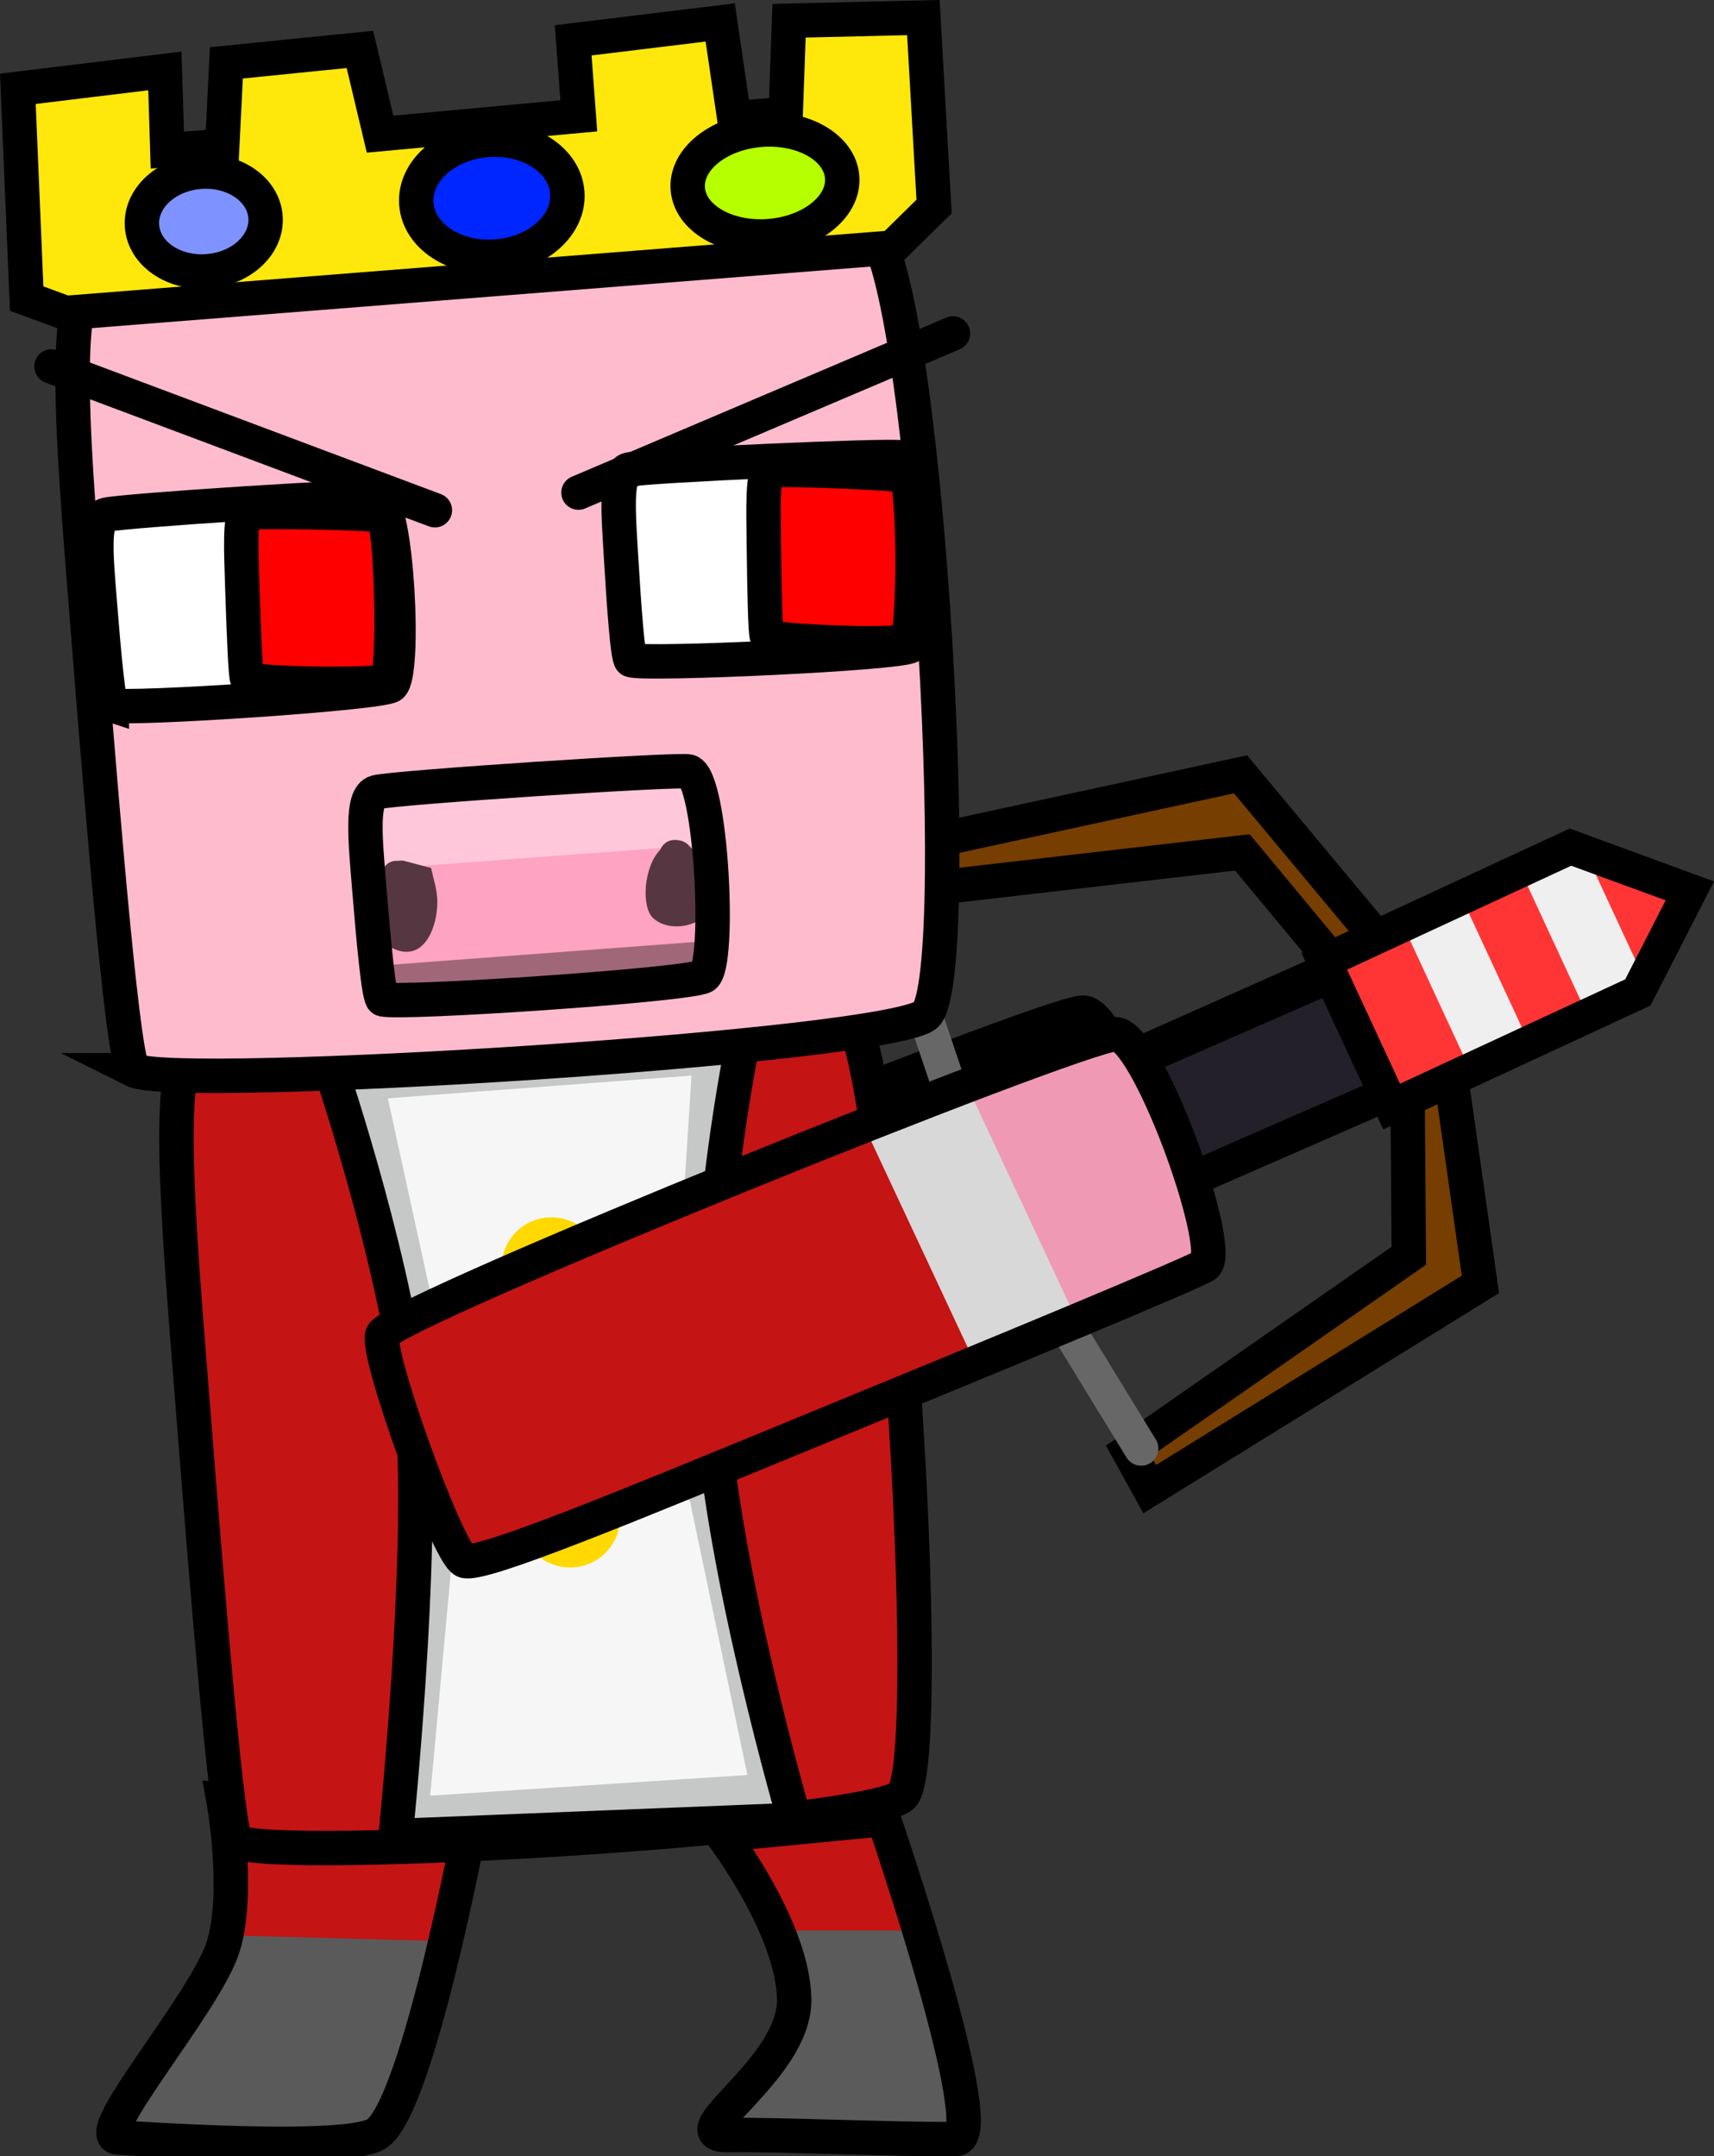 <svg version="1.1" xmlns="http://www.w3.org/2000/svg" xmlns:xlink="http://www.w3.org/1999/xlink" width="249.087" height="313.38" viewBox="0,0,249.087,313.38"><rect x="0" y="0" width="249.087" height="313.38" fill="#333333" stroke="none"/><g transform="translate(-154.508,-19.896)"><g data-paper-data="{&quot;isPaintingLayer&quot;:true}" fill-rule="nonzero" stroke-linejoin="miter" stroke-miterlimit="10" stroke-dasharray="" stroke-dashoffset="0" style="mix-blend-mode: normal"><g stroke-linecap="butt"><path d="M323.86,200.767c-0.602,0.709 -30.502,13.031 -58.573,24.529c-24.184,9.906 -46.945,19.36 -49.205,18.376c-2.499,-1.088 -13.268,-31.211 -11.836,-32.967c3.282,-4.022 100.105,-42.975 106.473,-43.457c4.578,-0.347 15.734,30.463 13.141,33.52z" fill="#c41414" stroke="none" stroke-width="0"/><path d="M327.114,198.933l-22.619,8.539l-15.017,-31.859l22.619,-8.539z" fill="#ef99b4" stroke="none" stroke-width="NaN"/><path d="M305.331,206.73l-14.431,6.989l-14.669,-31.439l14.431,-6.989z" fill="#d8d8d8" stroke="none" stroke-width="NaN"/><path d="M324.963,200.583c-0.602,0.709 -30.502,13.031 -58.573,24.529c-24.184,9.906 -46.945,19.36 -49.205,18.376c-2.499,-1.088 -13.268,-31.211 -11.836,-32.967c3.282,-4.022 100.105,-42.975 106.473,-43.457c4.578,-0.347 15.734,30.463 13.141,33.52z" fill="none" stroke="#000000" stroke-width="5"/></g><g data-paper-data="{&quot;index&quot;:null}"><path d="M359.947,176.142l-79.673,35.436l-8.48,-17.021l80.644,-35.886z" fill="#773f00" stroke="#000000" stroke-width="5" stroke-linecap="round"/><path d="M318.512,230.769l40.731,-28.359l-0.163,-21.875l-8.185,-17.657l-15.837,-19.098l-51.611,5.965l-1.243,-5.909l52.582,-11.404l22.489,26.99l8.185,17.657l4.19,29.486l-48.063,29.762z" fill="#763e00" stroke="#000000" stroke-width="5" stroke-linecap="round"/><path d="M359.635,177.308l-56.957,24.906l-8.34,-17.086l57.648,-25.226z" fill="#24202a" stroke="#000000" stroke-width="5" stroke-linecap="round"/><path d="M320.345,230.418l-22.6,-36.916l-14.708,-43.567" fill="none" stroke="#676767" stroke-width="5" stroke-linecap="round"/><g stroke-linecap="butt"><path d="M347.54,159.944l11.908,-5.52l9.517,20.531l-11.908,5.52z" fill="#ff3535" stroke="none" stroke-width="0"/><path d="M358.617,154.833l9.181,-4.256l9.517,20.531l-9.181,4.256z" fill="#efefef" stroke="none" stroke-width="0"/><path d="M367.164,150.871l9.181,-4.256l9.517,20.531l-9.181,4.256z" fill="#ff3535" stroke="none" stroke-width="0"/><path d="M375.706,146.935l9.181,-4.256l9.517,20.531l-9.181,4.256z" fill="#efefef" stroke="none" stroke-width="0"/><path d="M384.486,142.841l15.185,6.929l-5.667,13.602z" fill="#ff3535" stroke="none" stroke-width="0"/><path d="M346.956,159.601l35.778,-16.585l17.349,6.359l-7.558,14.763l-35.778,16.585z" fill="none" stroke="#000000" stroke-width="5"/></g></g><g stroke-linecap="round"><path d="M223.924,280.778c0,0 -8.218,46.282 -14.5,50c-4.815,2.85 -35.339,0.625 -38,0.5c-4.289,-0.202 12.969,-20.592 15.5,-29c2.531,-8.408 0,-22.5 0,-22.5z" fill="#c41414" stroke="none" stroke-width="0"/><path d="M217.049,302.222l-6.75,23.75l-2.75,3l-12.25,1l-23,-1.25c0,0 11.345,-14.019 14.161,-19.05c1.847,-3.301 2.839,-8.2 2.839,-8.2z" fill="#5b5a5a" stroke="#5b5a5a" stroke-width="0.5"/><path d="M223.424,282.235c0,0 -8.102,44.296 -14.296,47.855c-4.747,2.728 -34.84,0.598 -37.464,0.479c-4.228,-0.193 12.786,-19.708 15.281,-27.756c2.495,-8.048 0,-21.535 0,-21.535z" fill="none" stroke="#000000" stroke-width="5"/></g><path d="M188.823,287.528c-1.217,-0.736 -3.925,-32.964 -6.291,-63.206c-2.039,-26.055 -4.288,-50.601 0.334,-52.673c5.11,-2.291 91.222,-7.321 94.289,-5.555c7.025,4.045 13.407,108.224 8.586,114.679c-3.466,4.641 -91.674,9.928 -96.918,6.755z" fill="#c41414" stroke="#000000" stroke-width="5" stroke-linecap="butt"/><g><g stroke-linecap="round"><path d="M262.435,170.149c0,0 -6.11,29.389 -4.519,53.487c1.591,24.097 11.996,59.771 11.996,59.771l-57.987,2.336c0,0 4.177,-40.433 2.463,-60.854c-1.713,-20.421 -11.785,-50.26 -11.785,-50.26z" fill="#f7f6f6" stroke="none" stroke-width="0"/><path d="M214.269,283.561l4.98,-54.023l-11.436,-52.292l49.86,-3.733l-3.21,50.882l11.697,55.782z" fill="none" stroke="#c6c7c7" stroke-width="5"/><path d="M262.51,171.146c0,0 -6.11,29.389 -4.519,53.487c1.591,24.097 11.996,59.771 11.996,59.771l-57.987,2.336c0,0 4.177,-40.433 2.463,-60.854c-1.713,-20.421 -11.785,-50.26 -11.785,-50.26z" fill="none" stroke="#000000" stroke-width="5"/></g><path d="M227.411,204.61c-0.299,-3.993 2.696,-7.472 6.688,-7.771c3.993,-0.299 7.472,2.696 7.771,6.688c0.299,3.993 -2.696,7.472 -6.688,7.771c-3.993,0.299 -7.472,-2.696 -7.771,-6.688z" fill="#ffd901" stroke="none" stroke-width="NaN" stroke-linecap="butt"/><path d="M228.792,223.058c-0.299,-3.993 2.696,-7.472 6.688,-7.771c3.993,-0.299 7.472,2.696 7.771,6.688c0.299,3.993 -2.696,7.472 -6.688,7.771c-3.993,0.299 -7.472,-2.696 -7.771,-6.688z" fill="#ffd901" stroke="none" stroke-width="NaN" stroke-linecap="butt"/><path d="M230.136,241.008c-0.299,-3.993 2.696,-7.472 6.688,-7.771c3.993,-0.299 7.472,2.696 7.771,6.688c0.299,3.993 -2.696,7.472 -6.688,7.771c-3.993,0.299 -7.472,-2.696 -7.771,-6.688z" fill="#ffd901" stroke="none" stroke-width="NaN" stroke-linecap="butt"/></g><g stroke-linecap="round"><path d="M282.924,284.028c0,0 15.904,46.401 10.5,46.498c-7.37,0.133 -27.153,-0.724 -33,-0.567c-7.992,0.215 9.738,-9.459 9.5,-19.847c-0.238,-10.388 -10.5,-23.816 -10.5,-23.816z" fill="#c41414" stroke="none" stroke-width="0"/><path d="M285.799,300.722c0,0 2.773,7.22 3.637,11.313c1.025,4.858 3.363,17.437 3.363,17.437l-31.25,-1.25l9.75,-15.25c0,0 -0.039,-5.57 -0.265,-7.695c-0.18,-1.691 -0.485,-4.555 -0.485,-4.555z" fill="#5a5b5a" stroke="#5a5b5a" stroke-width="0.5"/><path d="M282.924,284.278c0,0 15.904,46.401 10.5,46.498c-7.37,0.133 -27.153,-0.724 -33,-0.567c-7.992,0.215 9.738,-9.459 9.5,-19.847c-0.238,-10.388 -10.5,-23.816 -10.5,-23.816z" fill="none" stroke="#000000" stroke-width="5"/></g><g><path d="M173.931,175.447c-1.435,-0.72 -4.199,-32.943 -6.584,-63.184c-2.055,-26.054 -4.382,-50.594 1.137,-52.733c6.102,-2.365 108.454,-8.611 112.072,-6.887c8.287,3.95 14.403,108.149 8.586,114.679c-4.182,4.695 -109.028,11.227 -115.212,8.125z" fill="#ffbbce" stroke="#000000" stroke-width="5" stroke-linecap="butt"/><path d="M170.762,122.401c-0.499,-0.161 -1.187,-7.844 -1.76,-15.057c-0.494,-6.214 -1.096,-12.064 0.864,-12.619c2.167,-0.614 38.23,-2.928 39.488,-2.544c2.881,0.878 4.115,25.747 2.011,27.355c-1.513,1.156 -38.455,3.558 -40.603,2.865z" fill="#ffffff" stroke="#000000" stroke-width="5" stroke-linecap="butt"/><path d="M190.438,118.556c-0.248,-0.172 -0.505,-6.888 -0.71,-13.187c-0.177,-5.427 -0.412,-10.545 0.575,-10.898c1.091,-0.391 19.153,-0.022 19.778,0.394c1.431,0.952 1.767,22.622 0.697,23.88c-0.77,0.904 -19.273,0.554 -20.339,-0.188z" fill="#ff0000" stroke="#000000" stroke-width="5" stroke-linecap="butt"/><path d="M246.22,115.84c-0.495,-0.17 -1.033,-7.866 -1.465,-15.088c-0.372,-6.222 -0.86,-12.083 1.111,-12.6c2.179,-0.572 38.28,-2.18 39.53,-1.772c2.863,0.934 3.611,25.822 1.476,27.389c-1.535,1.126 -38.517,2.805 -40.652,2.071z" fill="#ffffff" stroke="#000000" stroke-width="5" stroke-linecap="butt"/><path d="M265.967,112.381c-0.244,-0.177 -0.37,-6.896 -0.452,-13.198c-0.071,-5.429 -0.206,-10.551 0.788,-10.885c1.098,-0.369 19.15,0.352 19.766,0.78c1.412,0.98 1.324,22.652 0.23,23.889c-0.787,0.889 -19.28,0.177 -20.332,-0.586z" fill="#ff0000" stroke="#000000" stroke-width="5" stroke-linecap="butt"/><g stroke="#000000" stroke-width="5"><path d="M178.468,30.203l0.36,11.505l7.978,-0.597l0.6,-12.079l19.408,-1.955l2.928,12.316l28.882,-2.664l-0.821,-10.969l21.365,-2.602l2.042,13.886l7.479,-0.56l0.488,-13.574l19.52,-0.459l1.555,27.461l-6.071,5.97l-120.126,9.495l-5.671,-2.082l-1.28,-30.49z" fill="#fee70a" stroke-linecap="round"/><path d="M184.66,59.322c-4.957,0.371 -9.217,-2.565 -9.516,-6.558c-0.299,-3.993 3.477,-7.531 8.434,-7.902c4.957,-0.371 9.217,2.565 9.516,6.558c0.299,3.993 -3.477,7.531 -8.434,7.902z" fill="#7e93ff" stroke-linecap="butt"/><path d="M226.617,57.184c-6.058,0.454 -11.253,-2.974 -11.604,-7.655c-0.35,-4.681 4.277,-8.844 10.335,-9.298c6.058,-0.454 11.253,2.974 11.604,7.655c0.35,4.681 -4.277,8.844 -10.335,9.298z" fill="#0026ff" stroke-linecap="butt"/><path d="M266.256,54.216c-6.196,0.464 -11.478,-2.62 -11.797,-6.888c-0.32,-4.268 4.444,-8.104 10.64,-8.568c6.196,-0.464 11.478,2.62 11.797,6.888c0.32,4.268 -4.444,8.104 -10.64,8.568z" fill="#b6ff00" stroke-linecap="butt"/></g><g stroke-linecap="butt"><path d="M209.557,164.171c-0.573,-0.172 -1.34,-8.524 -1.976,-16.364c-0.548,-6.755 -1.222,-13.113 1.034,-13.73c2.494,-0.682 43.97,-3.419 45.415,-3.01c3.31,0.938 4.651,27.976 2.227,29.738c-1.743,1.267 -44.23,4.106 -46.698,3.366z" fill="#fea3c1" stroke="none" stroke-width="0"/><path d="M210.214,146.157l-0.784,-10.471l45.872,-3.434l0.784,10.471z" fill="#ffc7d9" stroke="none" stroke-width="0"/><path d="M212.426,145.003c0.401,-0.055 0.699,-0.018 0.699,-0.018l4.034,1.068c0.292,1.426 0.775,2.826 0.876,4.278c0.288,4.127 -2.101,10.884 -7.962,6.451c-1.994,-1.508 -0.489,-7.515 -0.234,-9.585c0,0 0.289,-2.347 2.587,-2.194z" fill="#563741" stroke="none" stroke-width="0.5"/><path d="M254.772,142.983c0.704,0.547 1.221,1.439 1.494,2.392c1.793,1.217 3.4,2.674 2.236,5.701c-1.246,3.239 -6.439,4.653 -9.076,2.258c-1.775,-1.612 -1.369,-7.511 1.029,-9.933c0.308,-0.7 1.01,-1.594 2.558,-1.403c0.91,0.112 1.446,0.517 1.758,0.985z" fill="#563741" stroke="none" stroke-width="0.5"/><path d="M210.174,165.714l-0.411,-5.485l48.365,-3.621l0.411,5.485z" fill="#a06778" stroke="none" stroke-width="0"/><path d="M210.13,165.131c-0.573,-0.172 -1.34,-8.524 -1.976,-16.364c-0.548,-6.755 -1.222,-13.113 1.034,-13.73c2.494,-0.682 43.97,-3.419 45.415,-3.01c3.31,0.938 4.651,27.976 2.227,29.738c-1.743,1.267 -44.23,4.106 -46.698,3.366z" fill="none" stroke="#000000" stroke-width="5"/></g></g><path d="M217.706,94.054l-55.716,-20.898" fill="none" stroke="#000000" stroke-width="5" stroke-linecap="round"/><path d="M292.998,68.36l-54.425,23.128" fill="none" stroke="#000000" stroke-width="5" stroke-linecap="round"/><g stroke-linecap="butt"><path d="M328.627,203.906c-0.601,0.71 -30.488,13.064 -58.547,24.592c-24.173,9.932 -46.924,19.41 -49.185,18.429c-2.5,-1.085 -13.302,-31.197 -11.871,-32.955c3.277,-4.026 100.059,-43.083 106.426,-43.572c4.578,-0.351 15.767,30.446 13.177,33.506z" fill="#c41414" stroke="none" stroke-width="0"/><path d="M330.975,202.105l-21.913,9.238l-13.834,-32.355l21.913,-9.238z" fill="#ef99b4" stroke="none" stroke-width="NaN"/><path d="M310.105,209.889l-14.423,7.004l-14.703,-31.423l14.423,-7.004z" fill="#d8d8d8" stroke="none" stroke-width="NaN"/><path d="M329.73,203.72c-0.601,0.71 -30.488,13.064 -58.547,24.592c-24.173,9.932 -46.924,19.41 -49.185,18.429c-2.5,-1.085 -13.302,-31.197 -11.871,-32.955c3.277,-4.026 100.059,-43.083 106.426,-43.572c4.578,-0.351 15.767,30.446 13.177,33.506z" fill="none" stroke="#000000" stroke-width="5"/></g></g></g></svg>